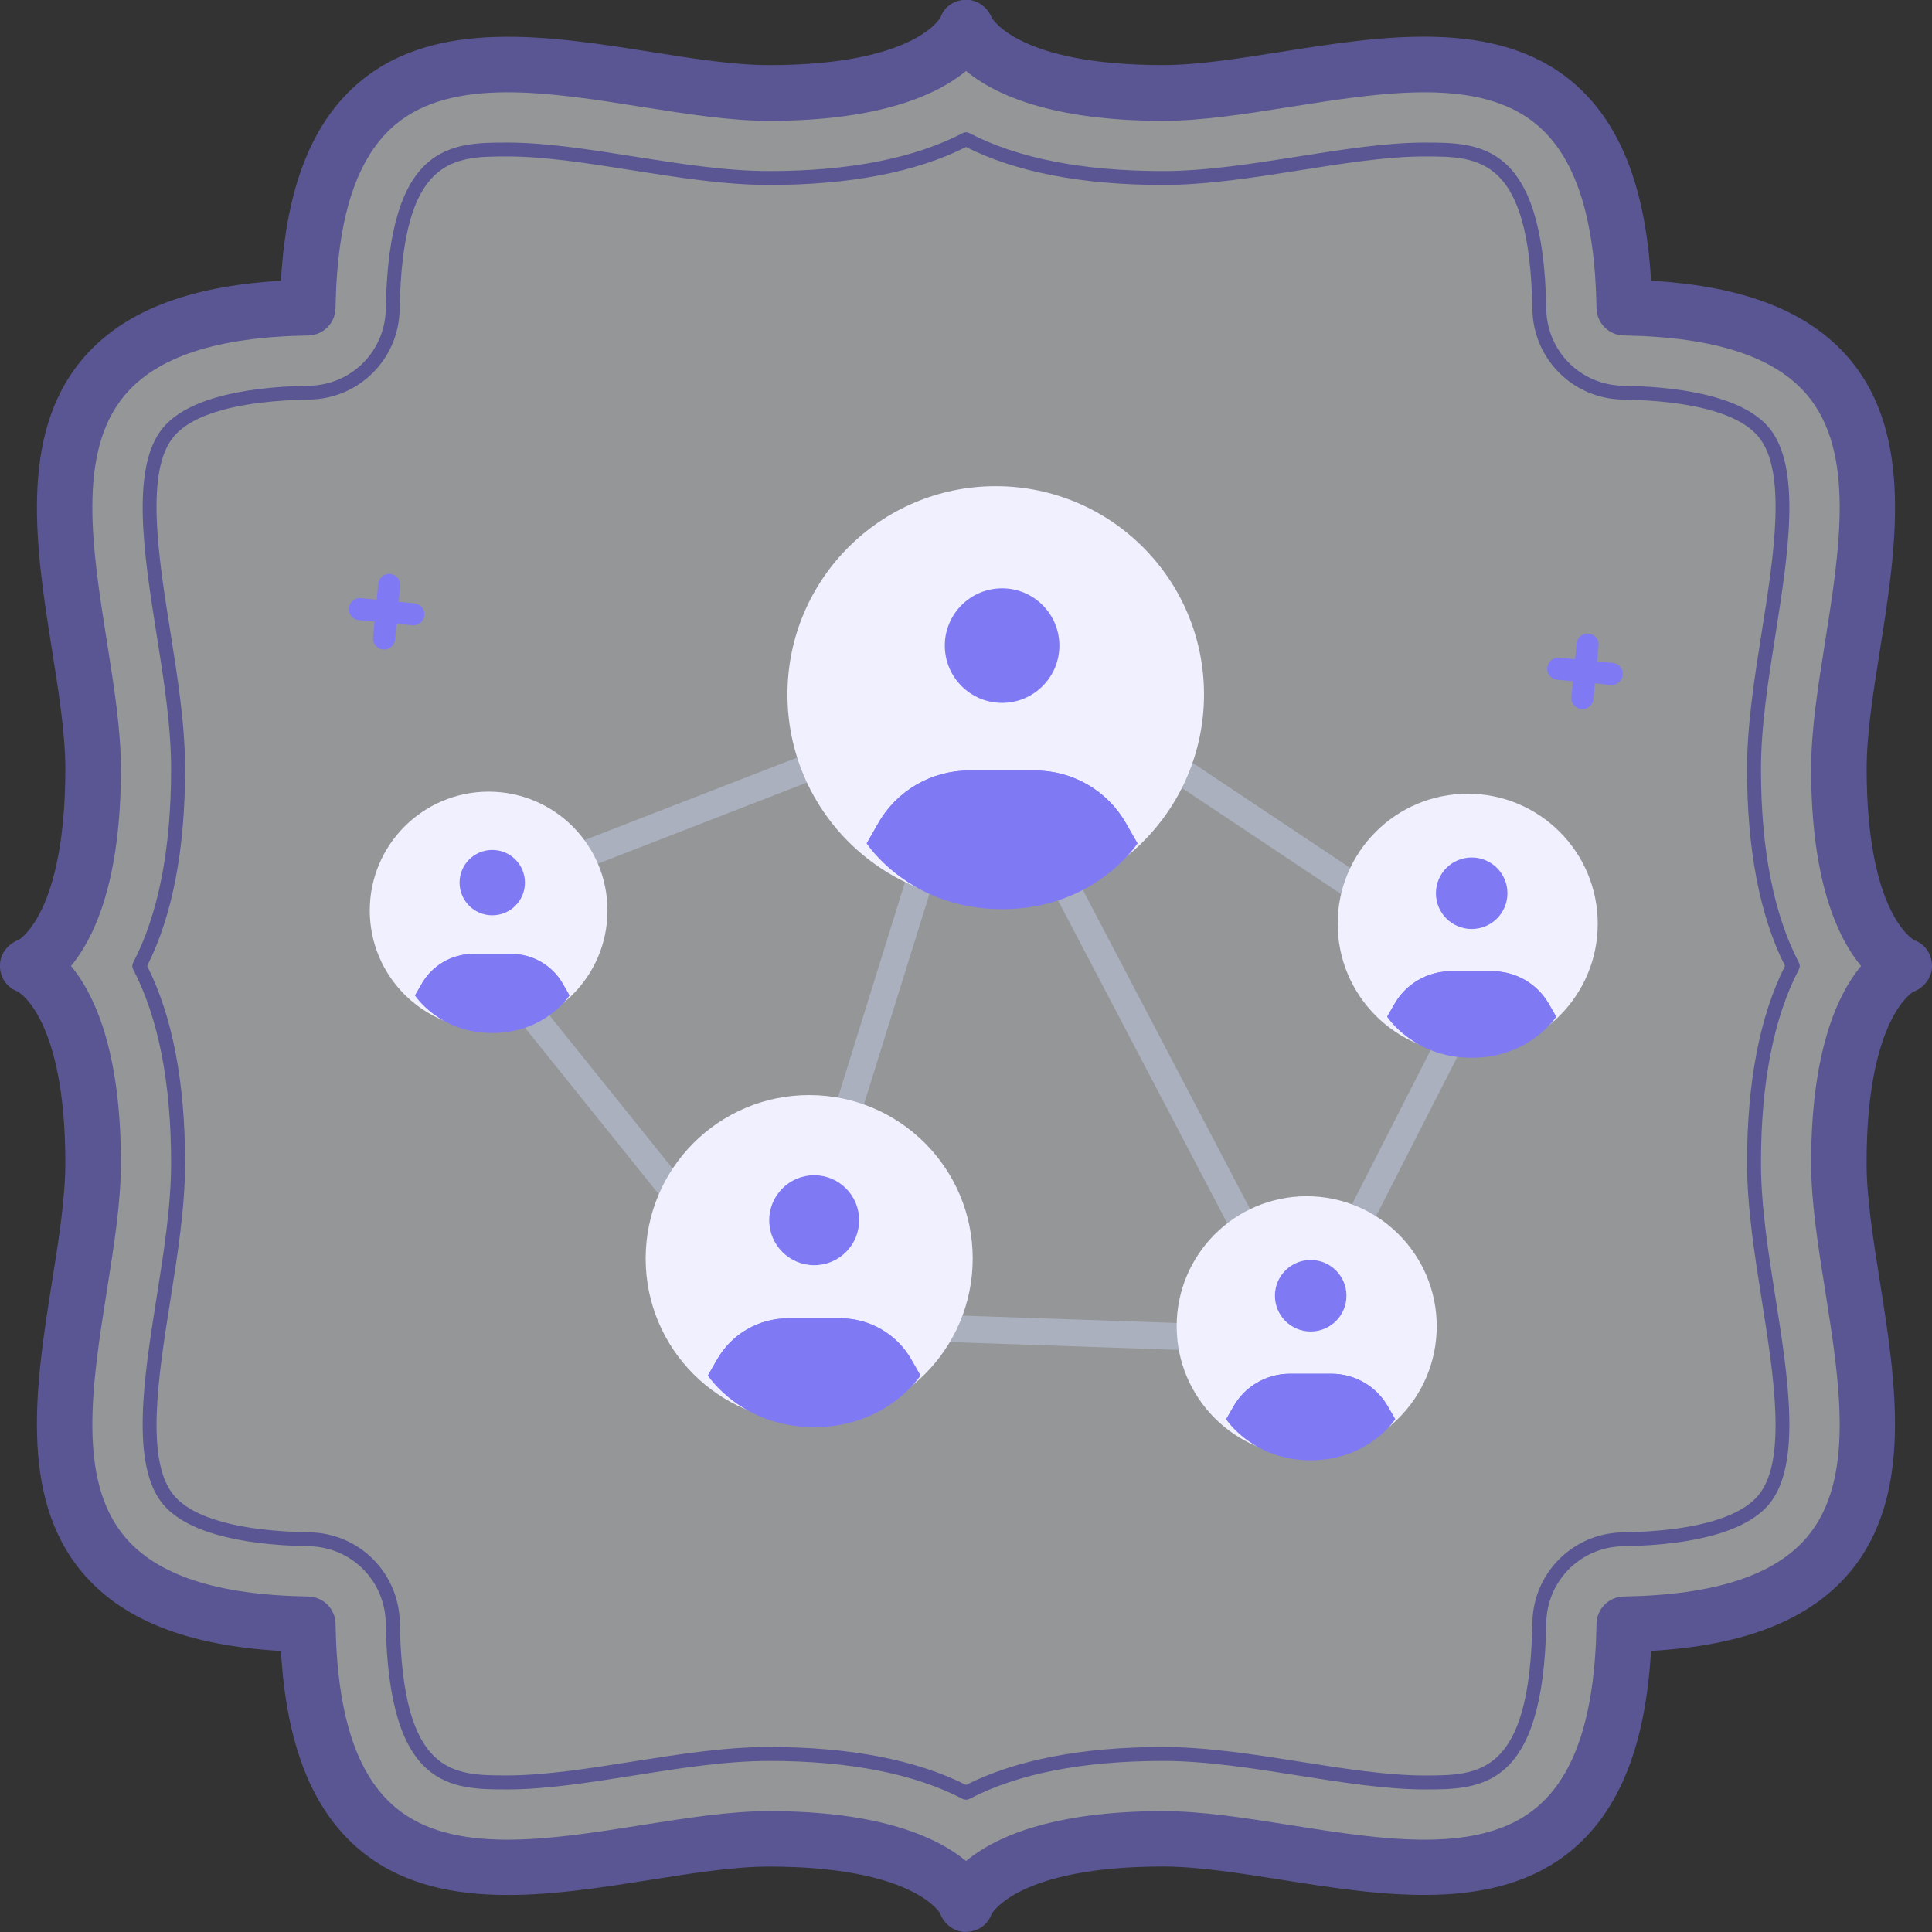 <svg width="72" height="72" viewBox="0 0 72 72" fill="none" xmlns="http://www.w3.org/2000/svg">
<rect x="0" y="0" width="72" height="72" fill="#333333" stroke="none"/>
<g opacity="0.5" clip-path="url(#clip0_1645_2011)">
<path d="M35.999 1.06C35.999 1.06 36.875 3.468 43.337 3.468C49.8 3.468 60.307 -1.891 60.529 11.467C73.889 11.689 68.528 22.266 68.528 28.659C68.528 35.052 70.936 35.998 70.936 35.998C70.936 35.998 68.528 36.874 68.528 43.336C68.528 49.799 73.889 60.306 60.529 60.528C60.307 73.889 49.73 68.527 43.337 68.527C36.945 68.527 35.999 70.936 35.999 70.936C35.999 70.936 35.123 68.527 28.661 68.527C22.199 68.527 11.691 73.889 11.469 60.528C-1.891 60.306 3.471 49.729 3.471 43.336C3.471 36.943 1.062 35.998 1.062 35.998C1.062 35.998 3.471 35.121 3.471 28.659C3.471 22.197 -1.891 11.691 11.469 11.469C11.691 -1.891 22.268 3.47 28.661 3.47C35.053 3.47 35.999 1.062 35.999 1.062V1.06Z" fill="#F7F9FD"/>
<path d="M35.989 71.999C35.553 71.999 35.175 71.702 35.027 71.292C35.021 71.292 34.047 69.562 28.66 69.562C27.362 69.562 25.848 69.802 24.246 70.055C20.497 70.65 16.248 71.325 13.403 68.936C11.634 67.451 10.67 65.022 10.47 61.526C6.975 61.327 4.546 60.363 3.061 58.594C0.672 55.751 1.347 51.5 1.942 47.748C2.197 46.146 2.435 44.632 2.435 43.334C2.435 37.899 0.672 36.955 0.654 36.947C0.244 36.798 -0.002 36.419 -0.002 35.985C-0.002 35.551 0.295 35.172 0.705 35.023C0.695 35.023 2.435 34.059 2.435 28.657C2.435 27.358 2.195 25.844 1.942 24.243C1.347 20.493 0.674 16.242 3.061 13.397C4.546 11.628 6.975 10.664 10.47 10.464C10.67 6.969 11.634 4.54 13.403 3.054C16.246 0.666 20.499 1.34 24.248 1.933C25.852 2.188 27.364 2.427 28.663 2.427C34.097 2.427 35.041 0.666 35.049 0.647C35.198 0.238 35.575 -0.009 36.011 -0.009C36.431 -0.009 36.796 0.266 36.955 0.651C37.018 0.762 38.055 2.425 43.337 2.425C44.635 2.425 46.147 2.184 47.751 1.931C51.503 1.336 55.752 0.664 58.597 3.052C60.366 4.538 61.33 6.967 61.529 10.462C65.024 10.662 67.453 11.626 68.939 13.395C71.325 16.238 70.653 20.489 70.058 24.241C69.803 25.842 69.565 27.357 69.565 28.655C69.565 34.09 71.327 35.033 71.344 35.041C71.753 35.19 72 35.569 72 36.003C72 36.438 71.702 36.817 71.293 36.965C71.303 36.965 69.562 37.929 69.562 43.332C69.562 44.63 69.803 46.142 70.056 47.746C70.651 51.496 71.323 55.747 68.937 58.592C67.451 60.361 65.022 61.325 61.527 61.524C61.328 65.019 60.364 67.449 58.595 68.934C55.75 71.323 51.501 70.648 47.751 70.053C46.147 69.798 44.635 69.56 43.337 69.56C37.902 69.56 36.959 71.323 36.95 71.339C36.802 71.749 36.423 71.995 35.989 71.995V71.999ZM28.663 67.496C32.84 67.496 34.953 68.488 36.001 69.354C37.048 68.488 39.16 67.496 43.339 67.496C44.8 67.496 46.392 67.748 48.077 68.015C51.552 68.567 55.147 69.136 57.268 67.355C58.711 66.142 59.44 63.905 59.498 60.514C59.508 59.955 59.956 59.505 60.514 59.497C63.905 59.44 66.143 58.71 67.356 57.267C69.137 55.146 68.566 51.553 68.016 48.076C67.749 46.391 67.496 44.799 67.496 43.338C67.496 39.158 68.489 37.047 69.355 35.999C68.489 34.952 67.496 32.841 67.496 28.661C67.496 27.2 67.749 25.608 68.016 23.923C68.566 20.448 69.137 16.853 67.356 14.732C66.143 13.289 63.905 12.559 60.514 12.502C59.956 12.492 59.506 12.041 59.498 11.485C59.44 8.094 58.713 5.856 57.268 4.644C55.147 2.863 51.554 3.433 48.077 3.984C46.392 4.25 44.8 4.503 43.339 4.503C39.162 4.503 37.048 3.511 36.001 2.645C34.953 3.511 32.842 4.503 28.663 4.503C27.201 4.503 25.61 4.25 23.924 3.984C20.45 3.433 16.855 2.863 14.734 4.644C13.291 5.856 12.561 8.094 12.504 11.485C12.494 12.043 12.044 12.494 11.487 12.502C8.096 12.559 5.859 13.287 4.646 14.732C2.865 16.853 3.436 20.446 3.986 23.923C4.253 25.608 4.506 27.2 4.506 28.661C4.506 32.839 3.513 34.952 2.647 35.999C3.513 37.047 4.506 39.158 4.506 43.338C4.506 44.799 4.253 46.391 3.986 48.076C3.436 51.551 2.865 55.146 4.646 57.267C5.859 58.712 8.096 59.442 11.487 59.497C12.046 59.507 12.496 59.957 12.504 60.514C12.561 63.905 13.289 66.142 14.734 67.355C16.853 69.136 20.448 68.566 23.924 68.015C25.61 67.748 27.201 67.496 28.663 67.496Z" fill="#7F79F4"/>
<path d="M35.999 67.07C35.958 67.07 35.917 67.06 35.879 67.042C34.077 66.102 31.648 65.625 28.661 65.625C27.049 65.625 25.31 65.9 23.629 66.167C22.015 66.422 20.348 66.687 18.916 66.687C16.819 66.687 14.479 66.687 14.375 60.484C14.349 58.906 13.093 57.651 11.518 57.624C8.779 57.578 6.898 57.038 6.079 56.063C4.846 54.596 5.372 51.288 5.834 48.37C6.101 46.687 6.377 44.949 6.377 43.339C6.377 40.351 5.9 37.922 4.96 36.12C4.921 36.045 4.921 35.955 4.96 35.88C5.9 34.078 6.377 31.649 6.377 28.661C6.377 27.049 6.101 25.311 5.834 23.63C5.372 20.709 4.848 17.404 6.079 15.937C6.898 14.96 8.779 14.42 11.518 14.376C13.095 14.349 14.351 13.094 14.377 11.516C14.481 5.313 16.839 5.313 18.918 5.313C20.35 5.313 22.017 5.578 23.631 5.833C25.314 6.099 27.053 6.375 28.663 6.375C31.65 6.375 34.079 5.898 35.881 4.958C35.956 4.92 36.046 4.92 36.121 4.958C37.921 5.898 40.35 6.375 43.339 6.375C44.949 6.375 46.688 6.099 48.371 5.833C49.985 5.578 51.652 5.313 53.084 5.313C55.165 5.313 57.523 5.313 57.625 11.516C57.651 13.094 58.907 14.349 60.484 14.376C63.223 14.422 65.104 14.96 65.923 15.937C67.154 17.404 66.63 20.709 66.17 23.626C65.903 25.311 65.626 27.049 65.626 28.661C65.626 31.649 66.102 34.078 67.042 35.88C67.081 35.955 67.081 36.045 67.042 36.12C66.102 37.922 65.626 40.351 65.626 43.339C65.626 44.949 65.901 46.687 66.168 48.37C66.63 51.288 67.154 54.596 65.923 56.063C65.104 57.039 63.223 57.58 60.484 57.624C58.907 57.651 57.651 58.906 57.625 60.484C57.521 66.687 55.165 66.687 53.084 66.687C51.652 66.687 49.985 66.422 48.371 66.167C46.69 65.9 44.951 65.625 43.339 65.625C40.35 65.625 37.921 66.102 36.121 67.042C36.085 67.062 36.042 67.07 36.001 67.07H35.999ZM28.663 65.106C31.669 65.106 34.136 65.581 36.001 66.52C37.864 65.581 40.331 65.106 43.339 65.106C44.992 65.106 46.751 65.385 48.452 65.654C50.046 65.907 51.693 66.167 53.084 66.167C55.106 66.167 57.014 66.167 57.107 60.473C57.138 58.617 58.617 57.137 60.474 57.107C63.058 57.064 64.804 56.587 65.526 55.729C66.606 54.443 66.1 51.258 65.656 48.45C65.387 46.748 65.108 44.987 65.108 43.337C65.108 40.328 65.583 37.861 66.522 35.998C65.583 34.135 65.108 31.667 65.108 28.659C65.108 27.007 65.387 25.248 65.656 23.546C66.102 20.734 66.606 17.553 65.526 16.267C64.806 15.409 63.06 14.934 60.474 14.891C58.617 14.861 57.138 13.381 57.107 11.524C57.011 5.83 55.104 5.83 53.083 5.83C51.691 5.83 50.044 6.091 48.45 6.344C46.749 6.613 44.988 6.892 43.339 6.892C40.331 6.892 37.864 6.417 36.001 5.478C34.138 6.417 31.671 6.892 28.663 6.892C27.012 6.892 25.253 6.613 23.552 6.344C21.958 6.091 20.311 5.83 18.92 5.83C16.898 5.83 14.991 5.83 14.895 11.524C14.864 13.381 13.385 14.861 11.528 14.891C8.944 14.934 7.198 15.411 6.478 16.267C5.398 17.553 5.902 20.734 6.348 23.542C6.619 25.248 6.898 27.007 6.898 28.659C6.898 31.667 6.423 34.135 5.484 35.998C6.423 37.861 6.898 40.328 6.898 43.337C6.898 44.987 6.619 46.746 6.35 48.448C5.904 51.258 5.398 54.441 6.48 55.727C7.2 56.585 8.948 57.062 11.532 57.105C13.389 57.135 14.868 58.615 14.899 60.471C14.995 66.165 16.886 66.165 18.891 66.165C20.314 66.165 21.962 65.904 23.554 65.652C25.255 65.383 27.014 65.104 28.667 65.104L28.663 65.106Z" fill="#7F79F4"/>
</g>
<line x1="42.277" y1="27.584" x2="51.277" y2="33.584" stroke="#AAB0BE"/>
<line x1="55.36" y1="36.227" x2="50.445" y2="45.863" stroke="#AAB0BE"/>
<line x1="34.477" y1="32.149" x2="31.477" y2="41.784" stroke="#AAB0BE"/>
<line x1="38.94" y1="31.545" x2="47.443" y2="47.768" stroke="#AAB0BE"/>
<line x1="30.298" y1="28.539" x2="20.181" y2="32.466" stroke="#AAB0BE"/>
<line x1="45.793" y1="49.871" x2="34.983" y2="49.5" stroke="#AAB0BE"/>
<line x1="25.902" y1="45.389" x2="18.61" y2="36.313" stroke="#AAB0BE"/>
<path d="M13.37 23.11L13.96 23.166L13.903 23.756C13.881 23.982 14.048 24.181 14.271 24.203C14.498 24.225 14.7 24.061 14.722 23.835L14.779 23.245L15.368 23.302C15.591 23.324 15.794 23.157 15.816 22.931C15.837 22.707 15.671 22.505 15.447 22.483L14.857 22.426L14.914 21.837C14.936 21.613 14.769 21.411 14.543 21.39C14.319 21.368 14.117 21.535 14.095 21.758L14.039 22.348L13.449 22.291C13.223 22.269 13.024 22.436 13.002 22.659C12.98 22.886 13.144 23.088 13.37 23.11Z" fill="#7F79F4"/>
<path d="M58.029 25.331L58.619 25.388L58.562 25.977C58.54 26.204 58.707 26.403 58.931 26.425C59.157 26.447 59.359 26.283 59.381 26.056L59.438 25.467L60.027 25.524C60.251 25.545 60.453 25.379 60.475 25.152C60.496 24.929 60.33 24.727 60.106 24.705L59.517 24.648L59.574 24.059C59.595 23.835 59.429 23.633 59.202 23.611C58.978 23.59 58.776 23.756 58.755 23.98L58.698 24.569L58.108 24.512C57.882 24.491 57.683 24.657 57.661 24.881C57.639 25.108 57.803 25.309 58.029 25.331Z" fill="#7F79F4"/>
<path d="M36.25 46.904C36.25 50.269 33.522 52.998 30.156 52.998C26.791 52.998 24.062 50.269 24.062 46.904C24.062 43.538 26.791 40.81 30.156 40.81C33.522 40.81 36.25 43.538 36.25 46.904Z" fill="#F0F0FE"/>
<path d="M32.018 45.474C32.018 46.4 31.268 47.15 30.343 47.15C29.417 47.15 28.667 46.4 28.667 45.474C28.667 44.549 29.417 43.798 30.343 43.798C31.268 43.798 32.018 44.549 32.018 45.474Z" fill="#7F79F4"/>
<path d="M26.382 51.263L26.723 50.666C27.266 49.716 28.275 49.13 29.369 49.13H31.317C32.41 49.13 33.419 49.716 33.962 50.666L34.303 51.263" fill="#7F79F4"/>
<path d="M26.382 51.263L26.723 50.666C27.266 49.716 28.275 49.13 29.369 49.13H31.317C32.41 49.13 33.419 49.716 33.962 50.666L34.303 51.263C34.303 51.263 33.063 53.185 30.343 53.185C27.622 53.185 26.382 51.263 26.382 51.263Z" fill="#7F79F4"/>
<path d="M44.87 25.881C44.87 30.168 41.395 33.643 37.108 33.643C32.821 33.643 29.346 30.168 29.346 25.881C29.346 21.594 32.821 18.118 37.108 18.118C41.395 18.118 44.87 21.594 44.87 25.881Z" fill="#F0F0FE"/>
<path d="M39.48 24.059C39.48 25.238 38.524 26.194 37.345 26.194C36.166 26.194 35.21 25.238 35.21 24.059C35.21 22.881 36.166 21.925 37.345 21.925C38.524 21.925 39.48 22.881 39.48 24.059Z" fill="#7F79F4"/>
<path d="M32.299 31.434L32.734 30.672C33.425 29.463 34.711 28.717 36.104 28.717H38.586C39.978 28.717 41.264 29.463 41.956 30.672L42.391 31.434" fill="#7F79F4"/>
<path d="M32.299 31.434L32.734 30.672C33.425 29.463 34.711 28.717 36.104 28.717H38.586C39.978 28.717 41.264 29.463 41.956 30.672L42.391 31.434C42.391 31.434 40.81 33.882 37.345 33.882C33.88 33.882 32.299 31.434 32.299 31.434Z" fill="#7F79F4"/>
<g clip-path="url(#clip1_1645_2011)">
<path d="M59.543 34.425C59.543 37.102 57.373 39.271 54.697 39.271C52.021 39.271 49.851 37.102 49.851 34.425C49.851 31.749 52.021 29.58 54.697 29.58C57.373 29.58 59.543 31.749 59.543 34.425Z" fill="#F0F0FE"/>
<path d="M56.178 33.289C56.178 34.025 55.581 34.621 54.845 34.621C54.109 34.621 53.513 34.025 53.513 33.289C53.513 32.553 54.109 31.956 54.845 31.956C55.581 31.956 56.178 32.553 56.178 33.289Z" fill="#7F79F4"/>
<path d="M51.695 37.892L51.967 37.417C52.398 36.662 53.201 36.196 54.071 36.196H55.62C56.489 36.196 57.292 36.662 57.723 37.417L57.995 37.892" fill="#7F79F4"/>
<path d="M51.695 37.892L51.967 37.417C52.398 36.662 53.201 36.196 54.071 36.196H55.62C56.489 36.196 57.292 36.662 57.723 37.417L57.995 37.892C57.995 37.892 57.008 39.42 54.845 39.42C52.682 39.42 51.695 37.892 51.695 37.892Z" fill="#7F79F4"/>
</g>
<g clip-path="url(#clip2_1645_2011)">
<path d="M53.543 49.425C53.543 52.102 51.373 54.271 48.697 54.271C46.021 54.271 43.851 52.102 43.851 49.425C43.851 46.749 46.021 44.58 48.697 44.58C51.373 44.58 53.543 46.749 53.543 49.425Z" fill="#F0F0FE"/>
<path d="M50.178 48.289C50.178 49.025 49.581 49.621 48.845 49.621C48.109 49.621 47.513 49.025 47.513 48.289C47.513 47.553 48.109 46.956 48.845 46.956C49.581 46.956 50.178 47.553 50.178 48.289Z" fill="#7F79F4"/>
<path d="M45.695 52.892L45.967 52.417C46.398 51.662 47.201 51.196 48.071 51.196H49.62C50.489 51.196 51.292 51.662 51.723 52.417L51.995 52.892" fill="#7F79F4"/>
<path d="M45.695 52.892L45.967 52.417C46.398 51.662 47.201 51.196 48.071 51.196H49.62C50.489 51.196 51.292 51.662 51.723 52.417L51.995 52.892C51.995 52.892 51.008 54.42 48.845 54.42C46.682 54.42 45.695 52.892 45.695 52.892Z" fill="#7F79F4"/>
</g>
<g clip-path="url(#clip3_1645_2011)">
<path d="M22.639 33.932C22.639 36.378 20.656 38.361 18.21 38.361C15.764 38.361 13.78 36.378 13.78 33.932C13.78 31.486 15.764 29.503 18.21 29.503C20.656 29.503 22.639 31.486 22.639 33.932Z" fill="#F0F0FE"/>
<path d="M19.563 32.893C19.563 33.566 19.018 34.111 18.345 34.111C17.672 34.111 17.127 33.566 17.127 32.893C17.127 32.22 17.672 31.675 18.345 31.675C19.018 31.675 19.563 32.22 19.563 32.893Z" fill="#7F79F4"/>
<path d="M15.466 37.1L15.714 36.666C16.109 35.976 16.842 35.55 17.637 35.55H19.053C19.848 35.55 20.581 35.976 20.976 36.666L21.224 37.1" fill="#7F79F4"/>
<path d="M15.466 37.1L15.714 36.666C16.109 35.976 16.842 35.55 17.637 35.55H19.053C19.848 35.55 20.581 35.976 20.976 36.666L21.224 37.1C21.224 37.1 20.322 38.497 18.345 38.497C16.368 38.497 15.466 37.1 15.466 37.1Z" fill="#7F79F4"/>
</g>
<defs>
<clipPath id="clip0_1645_2011">
<rect width="72" height="72" fill="white"/>
</clipPath>
<clipPath id="clip1_1645_2011">
<rect width="11.63" height="11.63" fill="white" transform="translate(49.03 28.685)"/>
</clipPath>
<clipPath id="clip2_1645_2011">
<rect width="11.63" height="11.63" fill="white" transform="translate(43.03 43.685)"/>
</clipPath>
<clipPath id="clip3_1645_2011">
<rect width="10.63" height="10.63" fill="white" transform="translate(13.03 28.685)"/>
</clipPath>
</defs>
</svg>
